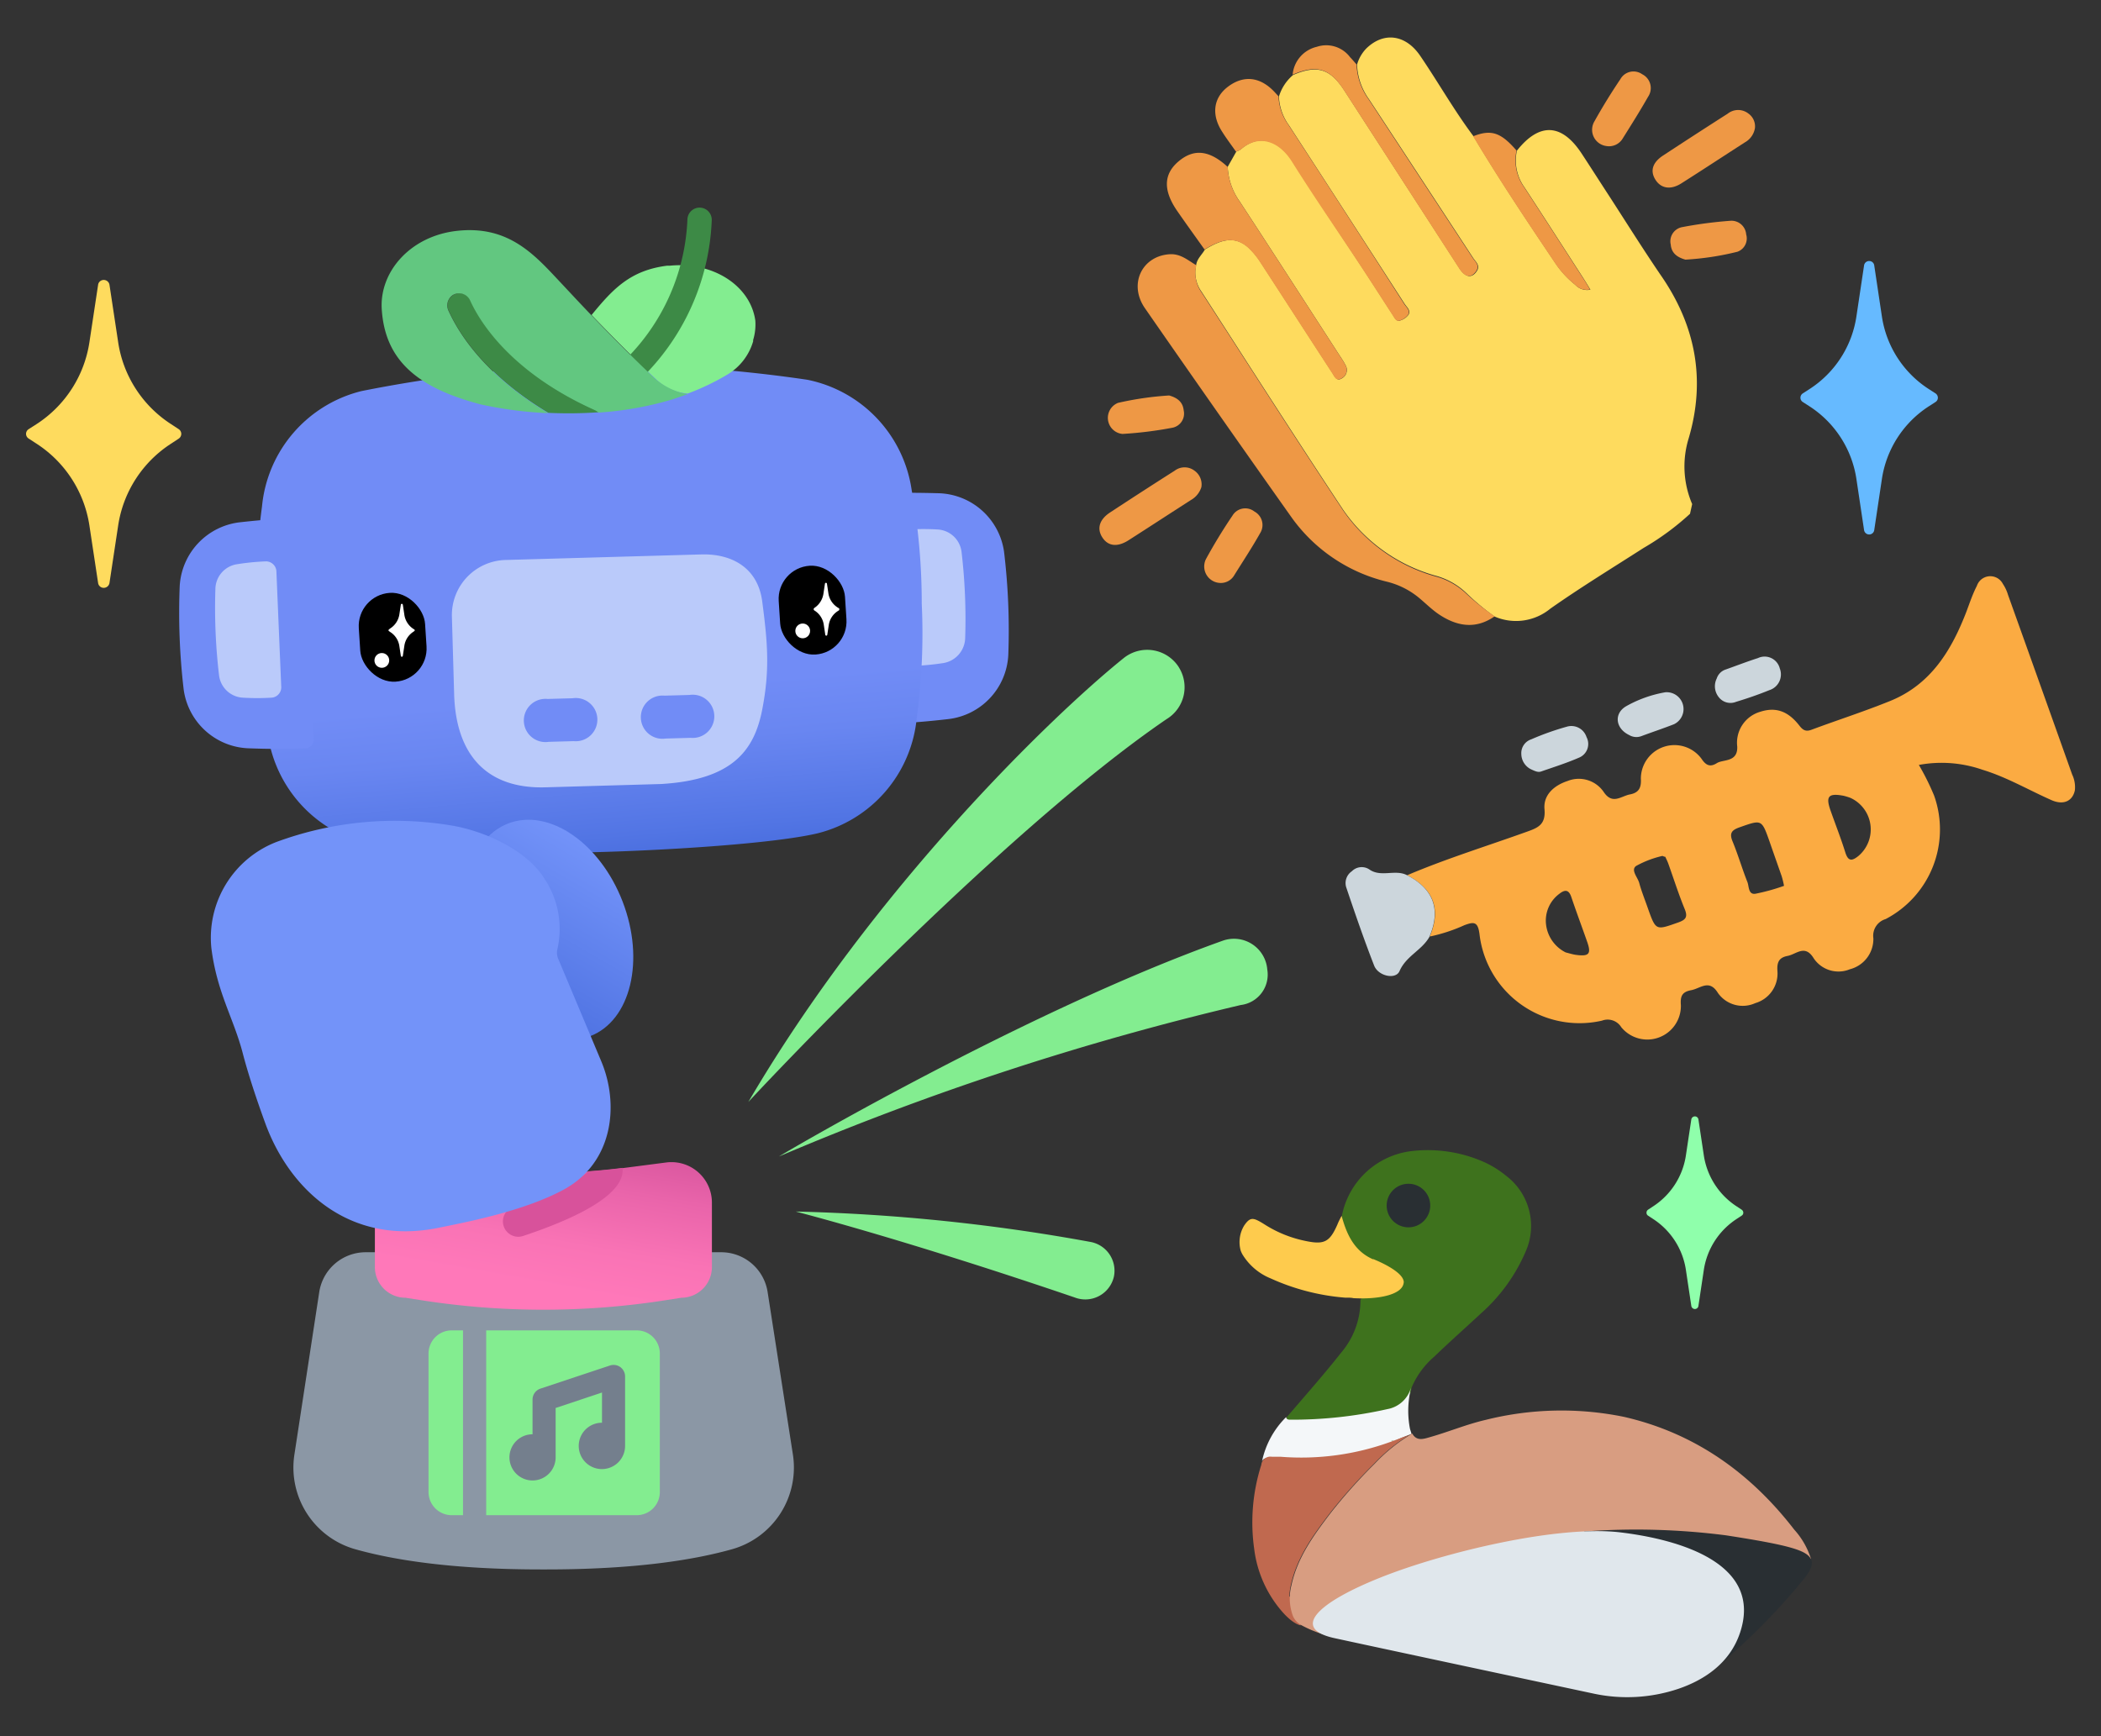 <svg xmlns="http://www.w3.org/2000/svg" xmlns:xlink="http://www.w3.org/1999/xlink" viewBox="0 0 242 200"><rect x="0" y="0" width="242" height="200" fill="#333333" stroke="none"/><defs><style>.cls-1{opacity:0.7;fill:url(#linear-gradient);}.cls-2{fill:#718cf6;}.cls-3{fill:#bacafa;}.cls-4{fill:url(#linear-gradient-2);}.cls-5{fill:#fff;}.cls-6{fill:#62c780;}.cls-7{fill:#83ed90;}.cls-8{fill:#3d8a46;}.cls-9{fill:#8b97a5;}.cls-10{fill:url(#linear-gradient-3);}.cls-11{fill:#747f8d;}.cls-12{fill:#fedb5e;}.cls-13{fill:#d8529b;}.cls-14{fill:url(#linear-gradient-4);}.cls-15{fill:#7393f9;}.cls-16{fill:#fbab42;}.cls-17{fill:#ccd6dc;}.cls-18{fill:#ee9845;}.cls-19{fill:#3e721d;}.cls-20{fill:none;}.cls-21{fill:#fecb4d;}.cls-22{fill:#292f33;}.cls-23{fill:#f4f7f9;}.cls-24{fill:#e0e7ec;}.cls-25{fill:#414447;}.cls-26{fill:#f1f0f0;}.cls-27{fill:#e4e4e5;}.cls-28{fill:#a88576;}.cls-29{fill:#3d3e40;}.cls-30{fill:#c0694f;}.cls-31{fill:#d89d81;}.cls-32{fill:#66baff;}.cls-33{fill:#8fffab;}</style><linearGradient id="linear-gradient" x1="-641.91" y1="350.43" x2="-632.67" y2="350.43" gradientTransform="matrix(0.11, -0.73, 0.99, 0.14, -216.06, -404.82)" gradientUnits="userSpaceOnUse"><stop offset="0" stop-color="#718cf6"/><stop offset="1" stop-color="#4c70e0"/></linearGradient><linearGradient id="linear-gradient-2" x1="65.41" y1="42" x2="70.36" y2="98.54" gradientUnits="userSpaceOnUse"><stop offset="0.67" stop-color="#718cf6"/><stop offset="0.78" stop-color="#6986f1"/><stop offset="0.96" stop-color="#5275e4"/><stop offset="1" stop-color="#4c70e0"/></linearGradient><linearGradient id="linear-gradient-3" x1="60.86" y1="152.05" x2="64.48" y2="131.51" gradientUnits="userSpaceOnUse"><stop offset="0.2" stop-color="#ff78b9"/><stop offset="0.45" stop-color="#f973b5"/><stop offset="0.79" stop-color="#e964aa"/><stop offset="1" stop-color="#db58a0"/></linearGradient><linearGradient id="linear-gradient-4" x1="71.01" y1="215.93" x2="57.01" y2="232.52" gradientTransform="translate(42.88 -125.18) rotate(10.92)" gradientUnits="userSpaceOnUse"><stop offset="0" stop-color="#8af"/><stop offset="0" stop-color="#86a8fe"/><stop offset="0" stop-color="#7e9ffc"/><stop offset="0" stop-color="#7393f9"/><stop offset="1" stop-color="#4c70e0"/></linearGradient></defs><g id="Illustration"><path class="cls-1" d="M57.67,112.54c-1.32.29-1.9,1.26-1.29,2.18a3.54,3.54,0,0,0,3.49,1.13l8.71-1.9-.2-.41-.26-.55h0c0-.09-.07-.18-.1-.27l0-.09a1.13,1.13,0,0,1,0-.18.43.43,0,0,1,0-.11c0-.06,0-.11,0-.17v-.1l0-.22a.06.06,0,0,1,0,0,11.3,11.3,0,0,0,.21-1.42Z"/><path class="cls-2" d="M108.09,56.82c-2.29-.06-4.07-.07-6.36,0a1,1,0,0,0-1,1l1,24.59a1,1,0,0,0,1.07.94c2.29-.09,4.06-.24,6.34-.5a7.83,7.83,0,0,0,7-7.42,76,76,0,0,0-.49-11.87A7.84,7.84,0,0,0,108.09,56.82Z"/><path class="cls-3" d="M108.05,61a27.5,27.5,0,0,0-3.38,0,1.21,1.21,0,0,0-1.07,1.33l.54,13.14a1.22,1.22,0,0,0,1.18,1.24,29.69,29.69,0,0,0,3.37-.33,3,3,0,0,0,2.48-2.81,66,66,0,0,0-.41-9.94A2.94,2.94,0,0,0,108.05,61Z"/><path class="cls-4" d="M29.59,71.52h0a74.41,74.41,0,0,0,1.27,13.15,15.17,15.17,0,0,0,12,12.65c5,.92,17.21,1.07,25.71.85s20.7-1,25.64-2.18a15.16,15.16,0,0,0,11.38-13.25,72.55,72.55,0,0,0,.58-13.19h0A73.54,73.54,0,0,0,105,56.4a15.17,15.17,0,0,0-12-12.65,160.29,160.29,0,0,0-25.71-1.7,160.56,160.56,0,0,0-25.64,3A15.16,15.16,0,0,0,30.18,58.33a73.39,73.39,0,0,0-.59,13.19"/><path class="cls-2" d="M27.79,60.15c2.28-.25,4.06-.39,6.35-.48a1,1,0,0,1,1.06.95l.93,24.59a1,1,0,0,1-1,1c-2.29.09-4.07.08-6.36,0a7.83,7.83,0,0,1-7.62-6.83,75.94,75.94,0,0,1-.45-11.87A7.84,7.84,0,0,1,27.79,60.15Z"/><path class="cls-3" d="M27.29,65a28,28,0,0,1,3.37-.33,1.21,1.21,0,0,1,1.18,1.23l.55,13.15a1.2,1.2,0,0,1-1.08,1.32,27.58,27.58,0,0,1-3.38,0,2.93,2.93,0,0,1-2.7-2.58,66,66,0,0,1-.42-9.94A2.93,2.93,0,0,1,27.29,65Z"/><path class="cls-3" d="M62.82,90.7l13.31-.38c8.25-.48,10.76-3.88,11.67-8.6.86-4.46.65-7.5,0-12.39-.49-3.94-3.53-5.55-7-5.46l-22.58.64A6.35,6.35,0,0,0,52.05,71l.26,9C52.53,87.16,56.25,90.89,62.82,90.7Z"/><path class="cls-2" d="M76.54,80.14l2.87-.08A2.49,2.49,0,1,1,79.55,85l-2.87.08a2.49,2.49,0,1,1-.14-4.94Z"/><path class="cls-2" d="M63.07,80.52l2.87-.08a2.49,2.49,0,1,1,.14,4.94l-2.88.08a2.49,2.49,0,1,1-.13-4.94Z"/><rect x="41.4" y="68.29" width="7.65" height="10.25" rx="3.83" transform="translate(-4.64 3.07) rotate(-3.7)"/><rect x="89.77" y="65.16" width="7.65" height="10.25" rx="3.83" transform="translate(-4.34 6.19) rotate(-3.7)"/><path class="cls-5" d="M93.85,70a2.37,2.37,0,0,0,1-1.63l.17-1.13a.12.12,0,0,1,.12-.1h0a.12.12,0,0,1,.11.1l.17,1.13A2.35,2.35,0,0,0,96.51,70l.15.09a.12.12,0,0,1,0,.1h0a.12.12,0,0,1,0,.1l-.15.1A2.31,2.31,0,0,0,95.46,72l-.17,1.13a.12.12,0,0,1-.11.1h0a.12.12,0,0,1-.12-.1L94.89,72a2.33,2.33,0,0,0-1-1.62l-.15-.1a.12.12,0,0,1,0-.1h0a.12.12,0,0,1,0-.1Z"/><path class="cls-5" d="M44.91,72.42A2.35,2.35,0,0,0,46,70.79l.17-1.13a.12.12,0,0,1,.12-.1h0a.12.12,0,0,1,.11.1l.17,1.13a2.35,2.35,0,0,0,1,1.63l.14.09a.11.11,0,0,1,.06.1h0a.11.11,0,0,1-.06.1l-.14.1a2.31,2.31,0,0,0-1,1.62l-.17,1.13a.12.12,0,0,1-.11.1h0a.12.12,0,0,1-.12-.1L46,74.43a2.31,2.31,0,0,0-1.05-1.62l-.14-.1a.11.11,0,0,1-.06-.1h0a.11.11,0,0,1,.06-.1Z"/><circle class="cls-5" cx="43.98" cy="76.08" r="0.85"/><circle class="cls-5" cx="92.46" cy="72.68" r="0.85"/><path class="cls-6" d="M64.78,32.77l1.58,1.69Z"/><path class="cls-6" d="M66.36,34.46l.33.35Z"/><path class="cls-6" d="M68.14,36.32h0L67.87,36Z"/><path class="cls-7" d="M80.31,30.74a11.15,11.15,0,0,0-3.18-.13l-.31,0c-4.2.54-6.2,2.64-8.68,5.68,4.62,4.81,7.46,7.43,7.46,7.43a5.88,5.88,0,0,0,3.61,1.62,27.71,27.71,0,0,0,4.54-2.17,6.62,6.62,0,0,0,3-3.85c0-.05,0-.1,0-.15A6.17,6.17,0,0,0,87,36.93C86.56,33.79,83.84,31.41,80.31,30.74Z"/><path class="cls-6" d="M67.87,36l-1.18-1.23Z"/><path class="cls-8" d="M71,45.79a1.42,1.42,0,0,1-1.29-.54,1.4,1.4,0,0,1,.26-2,24.1,24.1,0,0,0,9.21-18,1.4,1.4,0,0,1,2.8.14,26.9,26.9,0,0,1-10.3,20.11A1.5,1.5,0,0,1,71,45.79Z"/><path class="cls-8" d="M68.57,47.21C58.75,42.8,55.24,36.89,54.19,34.55a1.4,1.4,0,0,0-2.55,1.15c2,4.45,6.1,8.63,11.52,11.86A49.87,49.87,0,0,0,69,47.49,1.49,1.49,0,0,0,68.57,47.21Z"/><path class="cls-6" d="M75.43,43.6c-.74-.7-4-3.76-8.74-8.79l-.33-.35-1.58-1.69c-3-3.17-6-6.88-12.19-6.17-5.32.61-8.88,4.69-8.62,9,.37,5.94,4.14,9.09,11.45,11a46,46,0,0,0,7.74,1c-5.4-3.22-9.49-7.38-11.51-11.82A1.43,1.43,0,0,1,52.14,34a1.4,1.4,0,0,1,2,.59c1.05,2.34,4.56,8.25,14.38,12.66a1.49,1.49,0,0,1,.41.28A38.21,38.21,0,0,0,77.48,46l1.73-.59A7.78,7.78,0,0,1,75.43,43.6Z"/><path class="cls-9" d="M88.42,148.86a5.41,5.41,0,0,0-5.35-4.6H42.12a5.41,5.41,0,0,0-5.35,4.6l-2.86,18.71a9.78,9.78,0,0,0,7,10.9c4.47,1.26,11.26,2.33,21.39,2.33h.63c10.13,0,16.92-1.07,21.4-2.33a9.78,9.78,0,0,0,7-10.9Z"/><path class="cls-10" d="M78.49,149.5l-1.73.27a90.94,90.94,0,0,1-28.33,0l-1.73-.27A3.53,3.53,0,0,1,43.18,146v-7.47a4.66,4.66,0,0,1,5.26-4.62l5,.64a71.88,71.88,0,0,0,18.42,0l4.94-.64A4.66,4.66,0,0,1,82,138.51V146A3.53,3.53,0,0,1,78.49,149.5Z"/><rect class="cls-11" x="58.21" y="155.76" width="15.03" height="16.28"/><path class="cls-7" d="M49.36,155.92v16A2.67,2.67,0,0,0,52,174.55h1.33V153.26H52A2.67,2.67,0,0,0,49.36,155.92Z"/><path class="cls-7" d="M73.32,153.26H56v21.29h17.3A2.66,2.66,0,0,0,76,171.89v-16A2.66,2.66,0,0,0,73.32,153.26ZM72,166.56a2.67,2.67,0,1,1-2.66-2.66v-3.48L64,162.2v5.69a2.66,2.66,0,1,1-2.66-2.66v-4a1.33,1.33,0,0,1,.91-1.26l8-2.66a1.32,1.32,0,0,1,1.2.18,1.35,1.35,0,0,1,.55,1.08Z"/><path class="cls-12" d="M4.19,48.87a13.67,13.67,0,0,0,6.11-9.45l1-6.61a.65.65,0,0,1,.65-.56h0a.67.67,0,0,1,.66.56l1,6.61a13.64,13.64,0,0,0,6.11,9.45l.85.56a.66.66,0,0,1,.31.56v0a.66.66,0,0,1-.31.55l-.85.56a13.64,13.64,0,0,0-6.11,9.45l-1,6.61a.67.67,0,0,1-.66.56h0a.65.65,0,0,1-.65-.56l-1-6.61a13.67,13.67,0,0,0-6.11-9.45l-.86-.56A.65.65,0,0,1,3,50v0a.65.65,0,0,1,.3-.56Z"/><path class="cls-13" d="M71.7,134.54c-1.3.17-2.6.29-3.9.39-.79.72-3,2.19-8.61,4.08a1.77,1.77,0,1,0,1.11,3.36C70.09,139.1,71.93,136.33,71.7,134.54Z"/><ellipse class="cls-14" cx="63.25" cy="107.12" rx="9.06" ry="13.13" transform="translate(-34.3 29.93) rotate(-21.09)"/><path class="cls-15" d="M62.77,101.33c-1.69-2.91-6-5.3-10.35-6.16A39.47,39.47,0,0,0,31.83,97a11.84,11.84,0,0,0-7.49,12.17c.64,5.17,2.56,8.09,3.62,12.16.63,2.42,1.58,5.29,2.57,8,2.71,7.52,9.56,14.25,20,12.11,2.86-.59,9.83-1.88,14.48-4.44,5.64-3.12,6.33-9.79,4.24-14.75l-4.9-11.67a1.87,1.87,0,0,1-.16-1.19,10.43,10.43,0,0,0-1.15-7.64Z"/><path class="cls-16" d="M162.08,100.83c4.49-1.91,9.16-3.35,13.75-5,1.29-.46,2.23-.81,2.07-2.61-.15-1.64,1.1-2.74,2.66-3.25a3.47,3.47,0,0,1,4.17,1.28c1,1.48,2,.46,3,.27s1.34-.72,1.27-1.83a3.87,3.87,0,0,1,7-2.26c.54.82,1.05.93,1.76.48s2.42-.07,2.34-1.91a3.71,3.71,0,0,1,2.64-4c1.76-.57,3.18-.12,4.5,1.57.41.53.74.75,1.41.5,3-1.12,6.09-2.11,9.07-3.32,4.71-1.91,7.09-5.88,8.81-10.37.37-1,.71-2,1.17-2.88a1.63,1.63,0,0,1,3-.23,4.55,4.55,0,0,1,.59,1.26q3.71,10.35,7.39,20.7a3.36,3.36,0,0,1,.31,1.82c-.27,1.25-1.32,1.72-2.66,1.14-2.66-1.17-5.17-2.66-8-3.52a14.33,14.33,0,0,0-7.31-.55,28.4,28.4,0,0,1,1.76,3.54,11.64,11.64,0,0,1-5.59,14.22,2,2,0,0,0-1.41,2.2,3.6,3.6,0,0,1-2.71,3.58,3.43,3.43,0,0,1-4.16-1.26c-1-1.65-2-.47-3-.28s-1.25.72-1.18,1.75a3.55,3.55,0,0,1-2.55,3.69,3.49,3.49,0,0,1-4.31-1.18c-1-1.62-2-.51-3.07-.31s-1.27.7-1.19,1.74a3.87,3.87,0,0,1-6.87,2.52,1.84,1.84,0,0,0-2.22-.75,11.6,11.6,0,0,1-14.11-10c-.19-1.42-.64-1.4-1.73-1a19.14,19.14,0,0,1-4,1.31C166,104.78,165.16,102.43,162.08,100.83Zm43.41,1.22a10.69,10.69,0,0,0-.27-1.11c-.46-1.32-.93-2.64-1.4-4-.91-2.57-.9-2.53-3.43-1.64-.92.32-1.23.67-.82,1.65.63,1.53,1.09,3.12,1.7,4.66.2.5.09,1.48.93,1.35A23.06,23.06,0,0,0,205.49,102.05ZM191.81,98.7c-.17,0-.28-.11-.36-.09a11.61,11.61,0,0,0-3,1.15c-.64.47.18,1.3.36,1.95.27,1,.68,2,1,2.93.92,2.58.91,2.54,3.46,1.64.85-.3,1.17-.59.79-1.53-.71-1.73-1.27-3.5-1.9-5.26C192.06,99.21,191.92,98.94,191.81,98.7Zm21.34-6.78a6.66,6.66,0,0,0-.82-.25c-1.73-.32-2.06.07-1.48,1.71s1.19,3.19,1.7,4.82c.33,1.06.78,1,1.52.4A4,4,0,0,0,213.15,91.92Zm-32.81,17.8c.37.09.76.22,1.17.28,1.53.21,1.8-.11,1.3-1.52-.6-1.71-1.24-3.42-1.82-5.14-.29-.86-.73-.88-1.37-.38a3.84,3.84,0,0,0-1.54,3.55A4.13,4.13,0,0,0,180.34,109.72Z"/><path class="cls-17" d="M162.08,100.83c3.08,1.6,3.91,4,2.54,7.14-.88,1.52-2.67,2.17-3.42,3.91-.44,1-2.44.58-2.92-.64-1.15-2.95-2.18-5.94-3.19-8.94a1.64,1.64,0,0,1,.62-1.93,1.59,1.59,0,0,1,2-.22C159.07,101.12,160.7,100.1,162.08,100.83Z"/><path class="cls-17" d="M197.74,78.16a1.6,1.6,0,0,1,.94-1c1.27-.45,2.53-.94,3.81-1.35A1.8,1.8,0,0,1,205,77a1.9,1.9,0,0,1-1.21,2.51c-1.25.51-2.53.95-3.82,1.34a1.7,1.7,0,0,1-2-.54A2,2,0,0,1,197.74,78.16Z"/><path class="cls-17" d="M176.28,88.59a2,2,0,0,1-1.05-1.74,1.67,1.67,0,0,1,1.15-1.68,31.36,31.36,0,0,1,4.11-1.46,1.83,1.83,0,0,1,2.25,1.2,1.7,1.7,0,0,1-.86,2.37c-1.42.62-2.91,1.09-4.38,1.6C177.14,89,176.79,88.83,176.28,88.59Z"/><path class="cls-17" d="M187.64,84.67c-1.58-.76-1.77-2.49-.32-3.32a14,14,0,0,1,4.5-1.6,1.94,1.94,0,0,1,1,3.68c-1.25.49-2.52.91-3.78,1.38A1.62,1.62,0,0,1,187.64,84.67Z"/><g id="OKf5KK.tif"><path class="cls-12" d="M194.91,58.07l-.25,1.12a30.37,30.37,0,0,1-5.34,3.93c-3.6,2.31-7.25,4.54-10.75,7a6.21,6.21,0,0,1-6.41.91,27.79,27.79,0,0,1-3.29-2.74,8.26,8.26,0,0,0-3.3-1.91,19.21,19.21,0,0,1-10.88-7.68C149.18,50.38,143.82,42,138.4,33.61a3.81,3.81,0,0,1-.61-3.14c.11-.68.66-1.13,1-1.73,1.67-1,3.37-1.76,5.09-.15a9,9,0,0,1,1.35,1.66c2.76,4.24,5.5,8.49,8.26,12.73.24.37.47,1,1.08.6A1.09,1.09,0,0,0,155,42.1a11.12,11.12,0,0,0-.67-1.1c-3.84-5.93-7.66-11.87-11.53-17.78a7.45,7.45,0,0,1-1.39-4l1-1.77a1.86,1.86,0,0,0,.51-.25c2.19-1.91,4.5-.94,5.95,1.38,2.53,4,5.24,8,7.87,12,1.26,1.91,2.49,3.84,3.74,5.76.2.31.38.76.86.56a1.85,1.85,0,0,0,.9-.65c.28-.51-.22-.88-.46-1.26q-6.64-10.29-13.31-20.55a6.05,6.05,0,0,1-1.16-3.31,5.23,5.23,0,0,1,1.63-2.49c2.76-1.19,4.26-.75,5.91,1.79l13.29,20.53c.67,1,1.38,1.13,1.95.29.45-.66-.11-1.08-.4-1.52q-6-9.17-12-18.29a7.27,7.27,0,0,1-1.38-4,4.4,4.4,0,0,1,1.06-1.85c2-1.95,4.52-1.63,6.2.82,2.1,3.08,3.93,6.33,6.17,9.31,2.94,4.92,6.12,9.69,9.32,14.44a11,11,0,0,0,2.39,2.65,1.85,1.85,0,0,0,1.74.56c-.35-.57-.61-1-.9-1.45-2.23-3.45-4.45-6.91-6.7-10.34a5.3,5.3,0,0,1-.87-4.22c2.59-3.28,5.18-3.16,7.48.36,1.07,1.63,2.12,3.28,3.19,4.92,1.94,3,3.82,6,5.86,9,4.05,5.81,5.26,12.08,3.25,18.88A11,11,0,0,0,194.91,58.07Z"/><path class="cls-18" d="M172.16,71c-2,1.4-4.14,1.33-6.5-.28-.82-.57-1.53-1.29-2.3-1.92A9.26,9.26,0,0,0,159.7,67a18.94,18.94,0,0,1-11-7.49q-8.5-12-16.82-24c-1.91-2.75-.37-6,2.82-6.22,1.28-.09,2.13.7,3.1,1.27a3.81,3.81,0,0,0,.61,3.14c5.42,8.37,10.78,16.77,16.29,25.09a19.21,19.21,0,0,0,10.88,7.68,8.26,8.26,0,0,1,3.3,1.91A27.79,27.79,0,0,0,172.16,71Z"/><path class="cls-18" d="M138.74,28.74c-1.05-1.48-2.11-2.94-3.14-4.43-1.64-2.37-1.59-4.25.15-5.72s3.53-1.33,5.66.64a7.45,7.45,0,0,0,1.39,4c3.87,5.91,7.69,11.85,11.53,17.78a11.12,11.12,0,0,1,.67,1.1,1.09,1.09,0,0,1-.48,1.48c-.61.39-.84-.23-1.08-.6-2.76-4.24-5.5-8.49-8.26-12.73a9,9,0,0,0-1.35-1.66C142.11,27,140.41,27.75,138.74,28.74Z"/><path class="cls-18" d="M142.36,17.46c-.51-.73-1.06-1.45-1.54-2.21-1.33-2-1.08-4,.66-5.29s3.62-1.16,5.3.61l.48.52a6.05,6.05,0,0,0,1.16,3.31Q155.11,24.66,161.73,35c.24.38.74.75.46,1.26a1.85,1.85,0,0,1-.9.65c-.48.2-.66-.25-.86-.56-1.25-1.92-2.48-3.85-3.74-5.76-2.63-4-5.34-7.91-7.87-11.95-1.45-2.32-3.76-3.29-5.95-1.38A1.86,1.86,0,0,1,142.36,17.46Z"/><path class="cls-18" d="M148.89,8.6a3.62,3.62,0,0,1,2.79-3.21,3.43,3.43,0,0,1,3.82,1.19c.26.27.5.56.75.84a7.27,7.27,0,0,0,1.38,4q6,9.13,12,18.29c.29.44.85.86.4,1.52-.57.84-1.28.74-1.95-.29L154.8,10.39C153.15,7.85,151.65,7.41,148.89,8.6Z"/><path class="cls-18" d="M169.68,15.7c2.09-.82,3.19-.45,5,1.64a5.3,5.3,0,0,0,.87,4.22c2.25,3.43,4.47,6.89,6.7,10.34.29.43.55.88.9,1.45a1.85,1.85,0,0,1-1.74-.56A11,11,0,0,1,179,30.14C175.8,25.39,172.62,20.62,169.68,15.7Z"/><path class="cls-18" d="M202.14,14.76A2.31,2.31,0,0,1,201,16.39c-2.44,1.57-4.87,3.17-7.33,4.73-1.24.79-2.36.6-3-.43s-.3-2,.9-2.78q3.7-2.43,7.44-4.82a1.92,1.92,0,0,1,2.39,0A1.81,1.81,0,0,1,202.14,14.76Z"/><path class="cls-18" d="M138.38,56.11a2.59,2.59,0,0,1-1.2,1.49c-2.4,1.54-4.8,3.11-7.21,4.65-1.28.81-2.35.67-3-.34s-.35-2.06.9-2.88q3.7-2.43,7.44-4.81a1.88,1.88,0,0,1,2.27,0A1.93,1.93,0,0,1,138.38,56.11Z"/><path class="cls-18" d="M140.35,67.14a1.9,1.9,0,0,1-1.44-2.74q1.41-2.58,3.05-5a1.71,1.71,0,0,1,2.53-.47,1.76,1.76,0,0,1,.65,2.5c-.93,1.66-2,3.27-3,4.88A1.79,1.79,0,0,1,140.35,67.14Z"/><path class="cls-18" d="M185,16.82A1.89,1.89,0,0,1,183.64,14c.93-1.67,1.93-3.29,3-4.88a1.73,1.73,0,0,1,2.51-.57,1.78,1.78,0,0,1,.68,2.6c-.92,1.62-1.91,3.19-2.9,4.77A1.84,1.84,0,0,1,185,16.82Z"/><path class="cls-18" d="M194.13,29.91c-1.06-.3-1.61-.83-1.69-1.74a1.66,1.66,0,0,1,1.29-2,48.62,48.62,0,0,1,5.64-.74A1.7,1.7,0,0,1,201.13,27a1.63,1.63,0,0,1-1,2A32.17,32.17,0,0,1,194.13,29.91Z"/><path class="cls-18" d="M134.67,45.56c1,.28,1.58.8,1.67,1.71a1.66,1.66,0,0,1-1.27,2,44.74,44.74,0,0,1-5.78.72,1.86,1.86,0,0,1-.51-3.58A36.55,36.55,0,0,1,134.67,45.56Z"/></g><path class="cls-19" d="M173.49,135.46a11.47,11.47,0,0,0-1.42-1l-.1-.06c-.27-.16-.55-.3-.83-.44a16,16,0,0,0-8.74-1.33h0a9.3,9.3,0,0,0-7.83,7.39,5.89,5.89,0,0,0,3.52,5.28,11.16,11.16,0,0,1,2.63,1.43c.89.75.8,1.44-.24,1.94a9.08,9.08,0,0,1-2.68.61c-.41.06-.93-.07-1.1.52a9.25,9.25,0,0,1-2.2,6c-2,2.54-4.18,5-6.29,7.46.06.74.65.57,1.08.57,1.08,0,2.17,0,3.25-.09a31.49,31.49,0,0,0,8.17-1.38c.85-.28,1.54-.69,1.61-1.71v-.06l.12,0,.16-.76a9.67,9.67,0,0,1,2.61-3.55c1.77-1.71,3.62-3.34,5.4-5a20.07,20.07,0,0,0,5.12-7.1A7.25,7.25,0,0,0,173.49,135.46Z"/><path class="cls-20" d="M142.91,144a2.59,2.59,0,0,0,.17.38C143,144.27,143,144.14,142.91,144Z"/><path class="cls-20" d="M158.21,145.06l.21.09Z"/><path class="cls-20" d="M155.91,149.52c-.26,0-.53,0-.79-.06C155.38,149.49,155.65,149.51,155.91,149.52Z"/><path class="cls-21" d="M161.69,147.72c0-1.09-2.42-2.21-3.27-2.57l-.21-.09-.09,0h0c-2.11-.94-3-2.81-3.59-5-.16.32-.34.64-.48,1-.88,2-1.5,2.35-3.62,1.91a13.88,13.88,0,0,1-4.67-1.85c-1.38-.87-1.72-1-2.45.06a3.67,3.67,0,0,0-.4,2.9c.05.13.11.26.17.38v0h0a6.79,6.79,0,0,0,3.27,2.81,25.65,25.65,0,0,0,8.57,2.22l.19,0c.26,0,.53,0,.79.06,3,.16,5.5-.42,5.76-1.66C161.68,147.82,161.68,147.77,161.69,147.72Z"/><path class="cls-21" d="M158.21,145.06l-.09,0h0Z"/><path class="cls-21" d="M143.08,144.39v0h0Z"/><path class="cls-20" d="M172,134.39c-.28-.16-.55-.31-.83-.44C171.42,134.09,171.7,134.23,172,134.39Z"/><path class="cls-20" d="M162.36,132.63h0Z"/><path class="cls-19" d="M172.07,134.45l-.1-.06Z"/><circle class="cls-22" cx="162.23" cy="138.88" r="2.51"/><path class="cls-23" d="M162.41,164.62a10.8,10.8,0,0,1,0-4.18c0-.19.08-.38.11-.57a3.45,3.45,0,0,1-2.71,2.46,50,50,0,0,1-11.23,1.22c-.21,0-.4-.05-.44-.3a10.09,10.09,0,0,0-2.78,5.1s0,0,0,0c.21-.5.72-.37,1.67-.32l.2.06a27.5,27.5,0,0,0,11.78-1.34,10,10,0,0,0,1.74-.77h0a7.23,7.23,0,0,1,.89-.42l.95-.37Z"/><polygon class="cls-20" points="186.32 195.7 186.32 195.7 186.32 195.7 186.32 195.7"/><path class="cls-24" d="M153.64,188.7v0h0Z"/><path class="cls-25" d="M199.78,189.68a.33.33,0,0,0,.25.07l-.13-.19Z"/><polygon class="cls-26" points="147.09 164.99 147.09 164.99 147.09 164.99 147.09 164.99 147.09 164.99"/><path class="cls-27" d="M186.32,195.7v0h0Z"/><polygon class="cls-27" points="186.32 195.7 186.32 195.7 186.32 195.7 186.32 195.7"/><path class="cls-27" d="M186.32,195.7l0-.06,0,0Z"/><path class="cls-28" d="M187.28,176.72a3.85,3.85,0,0,1,.48,0A.67.67,0,0,0,187.28,176.72Z"/><path class="cls-28" d="M189.15,176.94h0a1.08,1.08,0,0,0,.07.18,18.78,18.78,0,0,1,2.68.68h0C191.07,177.23,190,177.28,189.15,176.94Z"/><path class="cls-29" d="M189.13,176.93v0h0Z"/><path class="cls-29" d="M189.13,176.93h0l0,0h-.05Z"/><path class="cls-29" d="M188.74,176.85h-.29c.22,0,.46,0,.69.1h0v0Z"/><path class="cls-29" d="M188.31,176.79l.14.05h.29Z"/><path class="cls-29" d="M189.15,176.94h0Z"/><polygon class="cls-19" points="162.64 165.18 162.63 165.18 162.63 165.18 162.64 165.18"/><path class="cls-19" d="M160.54,166a.39.39,0,0,0-.31,0l.21,0h0Z"/><path class="cls-30" d="M162.64,165.18l-1.34.5-1.07.4a30.09,30.09,0,0,1-12.72,1.74h-1a1.06,1.06,0,0,0-1.13.57,1.15,1.15,0,0,0-.1.36h0a21.84,21.84,0,0,0-.82,9.67,13.51,13.51,0,0,0,3.23,7.25l0,0c1.31,1.5,2.13,1.57,2.13,1.57l-.63-3.46a4.18,4.18,0,0,0-.69.16,7.5,7.5,0,0,1,.18-1.31c.69-3.22,2.58-5.78,4.5-8.31a61.33,61.33,0,0,1,5.1-5.71,19.63,19.63,0,0,1,4.32-3.46Z"/><path class="cls-31" d="M189.68,176.63c5.85.11,11.68.4,17.33,2.18a5.67,5.67,0,0,1,1.6.83h0a9,9,0,0,0-1.94-3.42c-5.06-6.56-11.49-11.14-19.63-13a35.92,35.92,0,0,0-15.91.35c-2.21.51-4.29,1.39-6.46,2-.72.21-1.51.47-2-.42h0a19.63,19.63,0,0,0-4.32,3.46,61.33,61.33,0,0,0-5.1,5.71c-1.92,2.53-3.81,5.09-4.5,8.31a5.89,5.89,0,0,0,.18,3.55h0a2.16,2.16,0,0,0,1,1.06,14.13,14.13,0,0,0,2.55,1.06,2.72,2.72,0,0,1-.11-.25c-.6-1.58-.32-2.21,1.44-3.41A34.78,34.78,0,0,1,163,180.5a75.73,75.73,0,0,1,22.52-3.92c.56,0,1.11.09,1.67.13h0c.13-.7.57-.15.85-.2h0l1.69.12"/><path class="cls-22" d="M198.23,191.64a77,77,0,0,0,8.68-8.69c.25-.32.5-.63.77-.94.49-.56,1.28-1.64.93-2.37-.5-1-2.17-1.59-9.82-2.77a81.17,81.17,0,0,0-16.34-.44Z"/><path class="cls-24" d="M183.44,195.08a18.48,18.48,0,0,0,9.92-.54c2.91-1,5.88-2.91,7.06-6.44,2.63-7.86-6.64-10.71-13.79-11.57s-20.24,2.27-27.54,5.17-10.42,5.88-5.45,7C157.62,189.57,176.22,193.54,183.44,195.08Z"/><path class="cls-32" d="M208.41,44.83a12.07,12.07,0,0,0,5.42-8.39l.88-5.87a.59.59,0,0,1,.59-.5h0a.58.58,0,0,1,.58.5l.88,5.87a12.07,12.07,0,0,0,5.42,8.39l.76.49a.6.6,0,0,1,.27.5v0a.58.58,0,0,1-.27.49l-.76.49a12.11,12.11,0,0,0-5.42,8.4l-.88,5.87a.58.58,0,0,1-.58.5h0a.59.59,0,0,1-.59-.5l-.88-5.87a12.11,12.11,0,0,0-5.42-8.4l-.76-.49a.58.58,0,0,1-.27-.49v0a.6.6,0,0,1,.27-.5Z"/><path class="cls-33" d="M190.37,139a8.5,8.5,0,0,0,3.82-5.91l.62-4.13a.42.42,0,0,1,.41-.35h0a.41.41,0,0,1,.41.35l.62,4.13a8.53,8.53,0,0,0,3.82,5.91l.53.35a.43.43,0,0,1,.2.35v0a.4.4,0,0,1-.2.35l-.53.35a8.53,8.53,0,0,0-3.82,5.91l-.62,4.13a.41.41,0,0,1-.41.36h0a.42.42,0,0,1-.41-.36l-.62-4.13a8.5,8.5,0,0,0-3.82-5.91l-.53-.35a.39.39,0,0,1-.19-.35v0a.42.42,0,0,1,.19-.35Z"/><path class="cls-7" d="M134.36,82.85a4.3,4.3,0,0,0,1.47-5.9l-.07-.12a4.32,4.32,0,0,0-6.35-1c-8.13,6.54-28.74,26.4-43.22,51.13C86.19,126.92,114.81,96.2,134.36,82.85Z"/><path class="cls-7" d="M89.74,133.22c-.28.12,28.1-16.64,51.1-24.85a3.85,3.85,0,0,1,5.13,3.32h0a3.53,3.53,0,0,1-3.06,4.09A326,326,0,0,0,89.74,133.22Z"/><path class="cls-7" d="M123.79,149.47a3.38,3.38,0,0,0,4.51-2.39h0a3.37,3.37,0,0,0-2.65-4,216.23,216.23,0,0,0-34-3.51S103.87,142.68,123.79,149.47Z"/></g></svg>